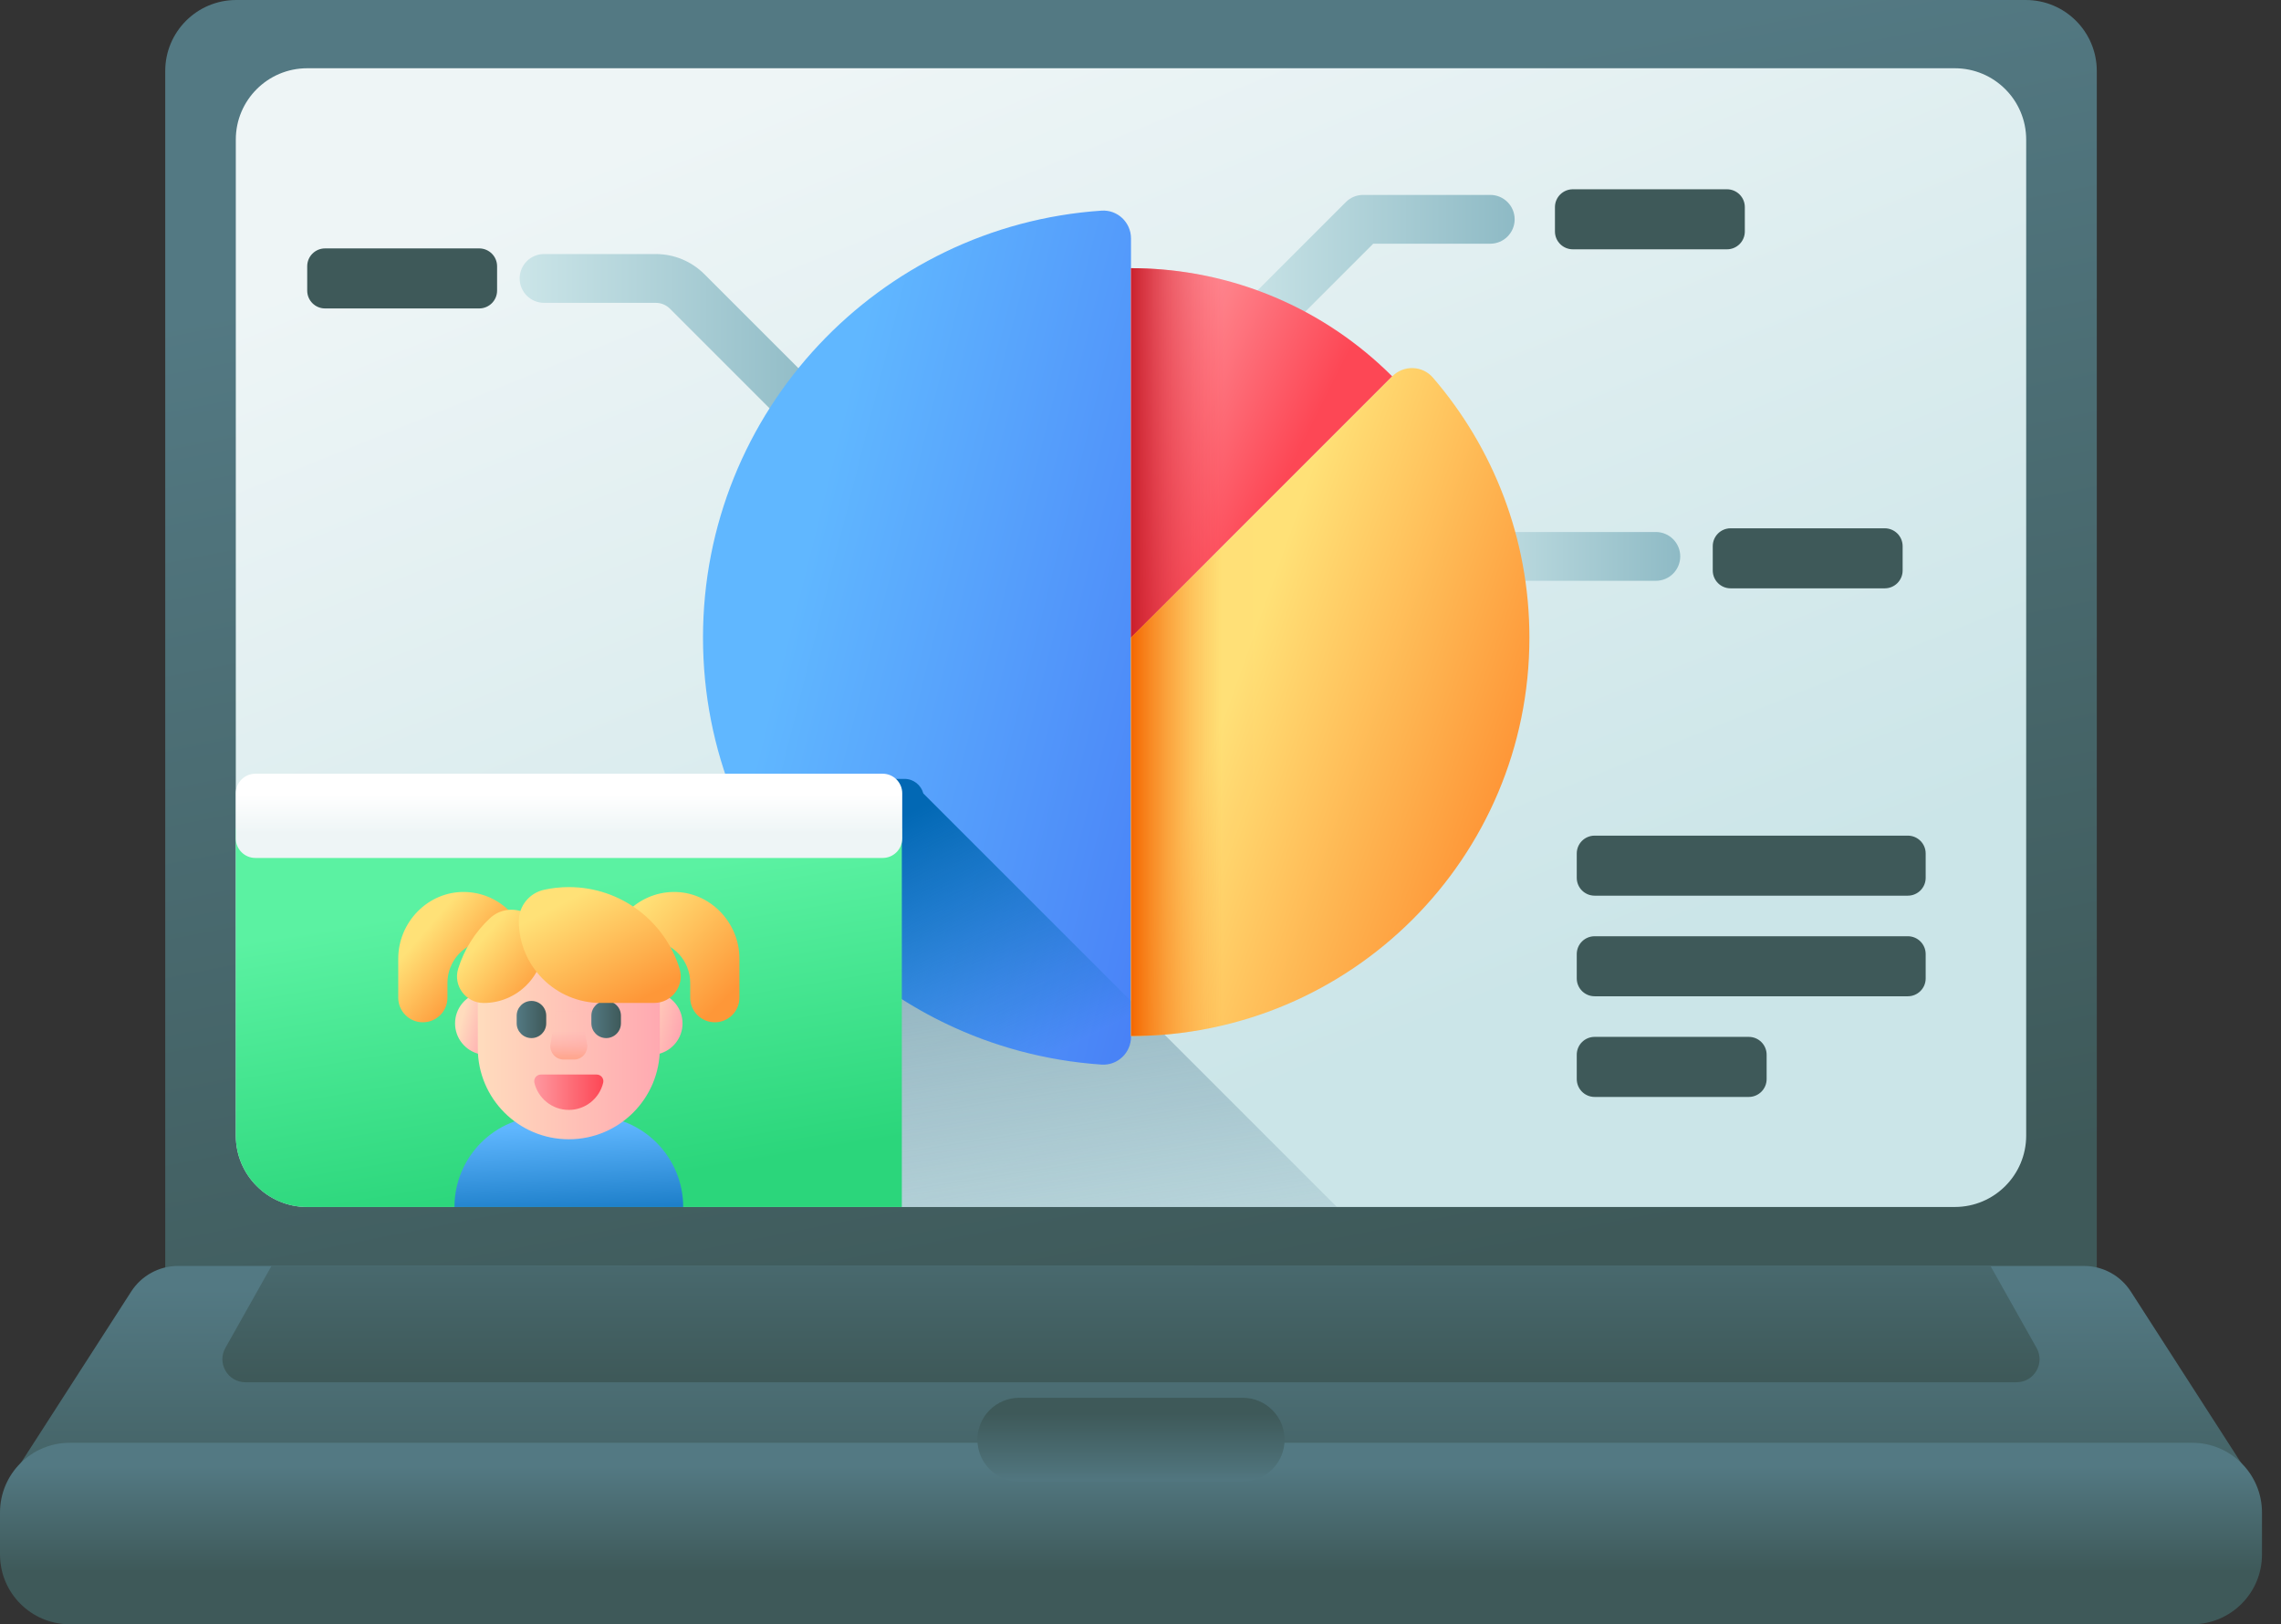 <svg width="66" height="47" viewBox="0 0 66 47" fill="none" xmlns="http://www.w3.org/2000/svg">
<rect x="0" y="0" width="66" height="47" fill="#333333" stroke="none"/>
<g id="icon">
<g id="Group 304">
<g id="Group 303">
<g id="Group 302">
<path id="Path 226" d="M58.616 7.62939e-06H6.835C5.701 7.62939e-06 4.781 0.919 4.781 2.054V36.9H60.67V2.054C60.67 0.919 59.75 0 58.616 0V7.62939e-06Z" fill="url(#paint0_linear_0_7735)"/>
<path id="Path 227" d="M56.562 1.975H8.888C7.748 1.975 6.823 2.899 6.823 4.04V32.859C6.823 34 7.748 34.925 8.888 34.925H56.562C57.702 34.925 58.627 34 58.627 32.859V4.04C58.627 2.899 57.702 1.975 56.562 1.975V1.975Z" fill="url(#paint1_linear_0_7735)"/>
<path id="Path 228" d="M8.888 34.924H38.681L26.715 22.958C26.65 22.716 26.432 22.537 26.169 22.537H7.539C7.226 22.537 6.973 22.791 6.973 23.104V33.009C6.973 33.542 7.175 34.025 7.506 34.391C7.872 34.721 8.356 34.924 8.888 34.924Z" fill="url(#paint2_linear_0_7735)"/>
<g id="Group 301">
<path id="Path 229" d="M60.298 36.631H5.153C4.605 36.631 4.094 36.91 3.797 37.371L0.605 42.33C0.393 42.66 0.63 43.095 1.023 43.095H64.428C64.821 43.095 65.058 42.66 64.846 42.33L61.654 37.371C61.357 36.91 60.846 36.631 60.298 36.631Z" fill="url(#paint3_linear_0_7735)"/>
<path id="Path 230" d="M63.43 47H2.02C0.904 47 0 46.096 0 44.98V43.768C0 42.652 0.904 41.748 2.02 41.748H63.43C64.545 41.748 65.45 42.652 65.45 43.768V44.98C65.45 46.096 64.546 47 63.43 47Z" fill="url(#paint4_linear_0_7735)"/>
<path id="Path 231" d="M29.493 40.446H35.957C36.627 40.446 37.169 40.989 37.169 41.658C37.169 42.327 36.627 42.87 35.957 42.87H29.493C28.824 42.87 28.281 42.327 28.281 41.658C28.281 40.989 28.824 40.446 29.493 40.446Z" fill="url(#paint5_linear_0_7735)"/>
<path id="Path 232" d="M58.928 39.004L57.593 36.631H7.856L6.521 39.004C6.271 39.448 6.592 39.997 7.102 39.997H58.347C58.857 39.997 59.178 39.448 58.928 39.004Z" fill="url(#paint6_linear_0_7735)"/>
</g>
</g>
</g>
</g>
<path id="Path 233" d="M23.1 12.356C22.919 12.356 22.739 12.287 22.601 12.149L19.385 8.933C19.275 8.823 19.128 8.763 18.972 8.763H15.742C15.352 8.763 15.036 8.447 15.036 8.057C15.036 7.667 15.352 7.351 15.742 7.351H18.972C19.505 7.351 20.006 7.559 20.383 7.935L23.599 11.151C23.874 11.427 23.874 11.874 23.599 12.149C23.461 12.287 23.28 12.356 23.1 12.356H23.1Z" fill="url(#paint7_linear_0_7735)"/>
<path id="Path 234" d="M36.361 10.132C36.181 10.132 36 10.063 35.862 9.925C35.586 9.649 35.586 9.202 35.862 8.927L38.942 5.847C39.074 5.714 39.254 5.64 39.441 5.64H43.12C43.51 5.64 43.826 5.956 43.826 6.346C43.826 6.736 43.51 7.052 43.12 7.052H39.733L36.86 9.925C36.722 10.063 36.542 10.132 36.361 10.132V10.132Z" fill="url(#paint8_linear_0_7735)"/>
<path id="Path 235" d="M47.911 16.806H42.521C42.132 16.806 41.815 16.49 41.815 16.1C41.815 15.71 42.132 15.394 42.521 15.394H47.911C48.301 15.394 48.617 15.71 48.617 16.1C48.617 16.49 48.301 16.806 47.911 16.806Z" fill="url(#paint9_linear_0_7735)"/>
<g id="Group 305">
<path id="Path 236" d="M32.725 30.003C32.725 30.466 32.333 30.837 31.871 30.805C25.43 30.366 20.341 25.002 20.341 18.45C20.341 11.898 25.43 6.534 31.871 6.095C32.333 6.063 32.725 6.434 32.725 6.897V30.003Z" fill="url(#paint10_linear_0_7735)"/>
<path id="Path 237" d="M31.872 30.805C32.334 30.837 32.726 30.467 32.726 30.003V28.969L26.716 22.959C26.652 22.717 26.433 22.538 26.171 22.538H21.032C22.631 27.113 26.838 30.463 31.872 30.805Z" fill="url(#paint11_linear_0_7735)"/>
<path id="Path 238" d="M32.725 7.76V18.45L40.284 10.891C38.349 8.957 35.677 7.76 32.725 7.76Z" fill="url(#paint12_linear_0_7735)"/>
<path id="Path 239" d="M40.287 10.887L32.725 18.45V29.978C39.092 29.978 44.253 24.817 44.253 18.45C44.253 15.575 43.201 12.946 41.461 10.927C41.157 10.574 40.616 10.558 40.287 10.887Z" fill="url(#paint13_linear_0_7735)"/>
<path id="Path 240" d="M36.254 8.359C35.148 7.973 33.962 7.76 32.725 7.76V18.45L36.254 14.921V8.359Z" fill="url(#paint14_linear_0_7735)"/>
<path id="Path 241" d="M36.254 14.921L32.725 18.45V29.979C33.956 29.979 35.141 29.785 36.254 29.428V14.921Z" fill="url(#paint15_linear_0_7735)"/>
</g>
<g id="Group 307">
<g id="Group 306">
<path id="Path 242" d="M55.202 25.917H46.14C45.854 25.917 45.623 25.686 45.623 25.401V24.697C45.623 24.411 45.854 24.18 46.14 24.18H55.202C55.487 24.18 55.719 24.411 55.719 24.697V25.401C55.719 25.686 55.487 25.917 55.202 25.917H55.202Z" fill="#3E5959"/>
<path id="Path 243" d="M55.202 28.828H46.14C45.854 28.828 45.623 28.597 45.623 28.312V27.608C45.623 27.322 45.854 27.091 46.14 27.091H55.202C55.487 27.091 55.719 27.322 55.719 27.608V28.312C55.719 28.597 55.487 28.828 55.202 28.828H55.202Z" fill="#3E5959"/>
<path id="Path 244" d="M50.6 31.741H46.14C45.854 31.741 45.623 31.509 45.623 31.224V30.52C45.623 30.234 45.854 30.003 46.14 30.003H50.6C50.886 30.003 51.117 30.234 51.117 30.52V31.224C51.117 31.509 50.886 31.741 50.6 31.741Z" fill="#3E5959"/>
</g>
<path id="Path 245" d="M54.535 17.024H50.074C49.789 17.024 49.558 16.793 49.558 16.508V15.804C49.558 15.518 49.789 15.287 50.074 15.287H54.535C54.82 15.287 55.052 15.518 55.052 15.804V16.508C55.052 16.793 54.82 17.024 54.535 17.024Z" fill="#3E5959"/>
<path id="Path 246" d="M49.97 7.214H45.509C45.224 7.214 44.992 6.983 44.992 6.698V5.994C44.992 5.708 45.224 5.477 45.509 5.477H49.97C50.255 5.477 50.486 5.708 50.486 5.994V6.698C50.486 6.983 50.255 7.214 49.97 7.214Z" fill="#3E5959"/>
<path id="Path 247" d="M13.866 8.925H9.405C9.12 8.925 8.889 8.694 8.889 8.409V7.705C8.889 7.419 9.12 7.188 9.405 7.188H13.866C14.151 7.188 14.383 7.419 14.383 7.705V8.409C14.383 8.694 14.151 8.925 13.866 8.925Z" fill="#3E5959"/>
</g>
<g id="Group 314">
<path id="Path 248" d="M6.823 23.971V32.86C6.823 34.001 7.747 34.925 8.888 34.925H26.094V23.971H6.823Z" fill="url(#paint16_linear_0_7735)"/>
<g id="Group 313">
<path id="Path 249" d="M13.15 34.925C13.15 33.471 14.329 32.292 15.784 32.292H17.134C18.589 32.292 19.768 33.471 19.768 34.925H13.15Z" fill="url(#paint17_linear_0_7735)"/>
<g id="Group 308">
<path id="Path 250" d="M13.446 25.81C12.389 25.79 11.523 26.681 11.523 27.738V28.869C11.523 29.263 11.842 29.581 12.235 29.581C12.629 29.581 12.947 29.263 12.947 28.869V28.441C12.947 27.809 13.433 27.265 14.064 27.235C14.738 27.203 15.295 27.741 15.295 28.408V27.696C15.295 26.666 14.47 25.83 13.446 25.81Z" fill="url(#paint18_linear_0_7735)"/>
<path id="Path 251" d="M19.472 25.81C20.529 25.79 21.395 26.681 21.395 27.738V28.869C21.395 29.263 21.076 29.581 20.683 29.581C20.289 29.581 19.971 29.263 19.971 28.869V28.441C19.971 27.809 19.485 27.265 18.854 27.235C18.18 27.203 17.623 27.741 17.623 28.408V27.696C17.623 26.666 18.448 25.83 19.472 25.81Z" fill="url(#paint19_linear_0_7735)"/>
</g>
<g id="Group 311">
<g id="Group 309">
<path id="Path 252" d="M13.167 29.613C13.167 29.182 13.466 28.822 13.867 28.727C13.975 28.701 14.077 28.784 14.077 28.895V30.331C14.077 30.441 13.975 30.524 13.867 30.499C13.466 30.404 13.167 30.043 13.167 29.613Z" fill="url(#paint20_linear_0_7735)"/>
<path id="Path 253" d="M19.749 29.613C19.749 29.182 19.45 28.822 19.049 28.727C18.942 28.701 18.839 28.784 18.839 28.895V30.331C18.839 30.441 18.942 30.524 19.049 30.499C19.45 30.404 19.749 30.043 19.749 29.613Z" fill="url(#paint21_linear_0_7735)"/>
</g>
<path id="Path 254" d="M16.459 32.966C15.004 32.966 13.825 31.787 13.825 30.333V28.982C13.825 27.528 15.004 26.349 16.459 26.349C17.913 26.349 19.092 27.528 19.092 28.982V30.333C19.092 31.787 17.913 32.966 16.459 32.966Z" fill="url(#paint22_linear_0_7735)"/>
<path id="Path 255" d="M16.458 32.116C15.974 32.116 15.569 31.78 15.462 31.329C15.434 31.208 15.527 31.093 15.651 31.093H17.265C17.389 31.093 17.482 31.208 17.453 31.329C17.347 31.78 16.942 32.116 16.458 32.116Z" fill="url(#paint23_linear_0_7735)"/>
<g id="Group 310">
<path id="Path 256" d="M15.378 30.038C15.142 30.038 14.95 29.846 14.95 29.61V29.391C14.95 29.154 15.142 28.963 15.378 28.963C15.614 28.963 15.805 29.154 15.805 29.391V29.61C15.806 29.846 15.614 30.038 15.378 30.038Z" fill="url(#paint24_linear_0_7735)"/>
<path id="Path 257" d="M17.539 30.038C17.303 30.038 17.111 29.846 17.111 29.61V29.391C17.111 29.154 17.303 28.963 17.539 28.963C17.775 28.963 17.967 29.154 17.967 29.391V29.61C17.967 29.846 17.775 30.038 17.539 30.038Z" fill="url(#paint25_linear_0_7735)"/>
</g>
<path id="Path 258" d="M16.604 30.66H16.313C16.07 30.66 15.886 30.44 15.929 30.202L16.096 29.264H16.82L16.987 30.202C17.03 30.44 16.846 30.66 16.604 30.66Z" fill="url(#paint26_linear_0_7735)"/>
</g>
<g id="Group 312">
<path id="Path 259" d="M15.746 27.27C15.746 28.238 14.961 29.022 13.994 29.022C13.479 29.022 13.105 28.524 13.257 28.032C13.431 27.469 13.749 26.969 14.169 26.576C14.766 26.016 15.746 26.451 15.746 27.27Z" fill="url(#paint27_linear_0_7735)"/>
<path id="Path 260" d="M15.012 26.649C15.012 26.213 15.318 25.839 15.745 25.746C15.975 25.695 16.215 25.669 16.461 25.669C17.965 25.669 19.237 26.659 19.662 28.023C19.816 28.518 19.445 29.021 18.927 29.021H17.383C16.074 29.021 15.012 27.959 15.012 26.649Z" fill="url(#paint28_linear_0_7735)"/>
</g>
</g>
<path id="Path 261" d="M25.539 24.826H7.39C7.077 24.826 6.823 24.573 6.823 24.26V22.955C6.823 22.642 7.077 22.388 7.39 22.388H25.539C25.852 22.388 26.106 22.642 26.106 22.955V24.26C26.106 24.573 25.852 24.826 25.539 24.826Z" fill="url(#paint29_linear_0_7735)"/>
</g>
</g>
<defs>
<linearGradient id="paint0_linear_0_7735" x1="2.045" y1="9.76" x2="8.627" y2="43.346" gradientUnits="userSpaceOnUse">
<stop stop-color="#537983"/>
<stop offset="1" stop-color="#3E5959"/>
</linearGradient>
<linearGradient id="paint1_linear_0_7735" x1="-1.189" y1="12.057" x2="10.982" y2="42.142" gradientUnits="userSpaceOnUse">
<stop stop-color="#EEF5F6"/>
<stop offset="1" stop-color="#CBE5E8"/>
</linearGradient>
<linearGradient id="paint2_linear_0_7735" x1="57.019" y1="40.509" x2="53.754" y2="19.115" gradientUnits="userSpaceOnUse">
<stop stop-color="#CBE5E8" stop-opacity="0.01"/>
<stop offset="0.098" stop-color="#BCD8DE" stop-opacity="0.098"/>
<stop offset="0.322" stop-color="#A0C0CA" stop-opacity="0.322"/>
<stop offset="0.548" stop-color="#8CAFBC" stop-opacity="0.549"/>
<stop offset="0.773" stop-color="#80A5B4" stop-opacity="0.773"/>
<stop offset="1" stop-color="#7CA1B1"/>
</linearGradient>
<linearGradient id="paint3_linear_0_7735" x1="-4.841" y1="37.304" x2="-4.841" y2="44.846" gradientUnits="userSpaceOnUse">
<stop stop-color="#537983"/>
<stop offset="1" stop-color="#3E5959"/>
</linearGradient>
<linearGradient id="paint4_linear_0_7735" x1="13.694" y1="42.425" x2="13.694" y2="45.48" gradientUnits="userSpaceOnUse">
<stop stop-color="#537983"/>
<stop offset="1" stop-color="#3E5959"/>
</linearGradient>
<linearGradient id="paint5_linear_0_7735" x1="36.611" y1="43.027" x2="36.611" y2="40.907" gradientUnits="userSpaceOnUse">
<stop stop-color="#537983"/>
<stop offset="1" stop-color="#3E5959"/>
</linearGradient>
<linearGradient id="paint6_linear_0_7735" x1="-18.817" y1="33.265" x2="-18.817" y2="39.864" gradientUnits="userSpaceOnUse">
<stop stop-color="#537983"/>
<stop offset="1" stop-color="#3E5959"/>
</linearGradient>
<linearGradient id="paint7_linear_0_7735" x1="15.036" y1="12.356" x2="23.806" y2="12.356" gradientUnits="userSpaceOnUse">
<stop stop-color="#CBE5E8"/>
<stop offset="1" stop-color="#8EBAC5"/>
</linearGradient>
<linearGradient id="paint8_linear_0_7735" x1="35.655" y1="10.132" x2="43.826" y2="10.132" gradientUnits="userSpaceOnUse">
<stop stop-color="#CBE5E8"/>
<stop offset="1" stop-color="#8EBAC5"/>
</linearGradient>
<linearGradient id="paint9_linear_0_7735" x1="41.815" y1="16.806" x2="48.617" y2="16.806" gradientUnits="userSpaceOnUse">
<stop stop-color="#CBE5E8"/>
<stop offset="1" stop-color="#8EBAC5"/>
</linearGradient>
<linearGradient id="paint10_linear_0_7735" x1="20.616" y1="26.848" x2="37.297" y2="31.036" gradientUnits="userSpaceOnUse">
<stop stop-color="#60B7FF"/>
<stop offset="1" stop-color="#416FF4"/>
</linearGradient>
<linearGradient id="paint11_linear_0_7735" x1="35.022" y1="28.27" x2="31.379" y2="20.985" gradientUnits="userSpaceOnUse">
<stop stop-color="#0268B4" stop-opacity="0.01"/>
<stop offset="1" stop-color="#0268B4"/>
</linearGradient>
<linearGradient id="paint12_linear_0_7735" x1="30.978" y1="13.624" x2="36.046" y2="16.158" gradientUnits="userSpaceOnUse">
<stop stop-color="#FE99A0"/>
<stop offset="1" stop-color="#FD4755"/>
</linearGradient>
<linearGradient id="paint13_linear_0_7735" x1="33.988" y1="24.666" x2="41.74" y2="27.425" gradientUnits="userSpaceOnUse">
<stop stop-color="#FFE177"/>
<stop offset="1" stop-color="#FE9738"/>
</linearGradient>
<linearGradient id="paint14_linear_0_7735" x1="35.42" y1="8.825" x2="32.593" y2="8.825" gradientUnits="userSpaceOnUse">
<stop stop-color="#FD4755" stop-opacity="0.01"/>
<stop offset="1" stop-color="#C41926"/>
</linearGradient>
<linearGradient id="paint15_linear_0_7735" x1="35.355" y1="16.836" x2="32.724" y2="16.836" gradientUnits="userSpaceOnUse">
<stop stop-color="#FE9738" stop-opacity="0.01"/>
<stop offset="1" stop-color="#F46700"/>
</linearGradient>
<linearGradient id="paint16_linear_0_7735" x1="7.893" y1="27.113" x2="9.324" y2="35.701" gradientUnits="userSpaceOnUse">
<stop stop-color="#5BF2A2"/>
<stop offset="1" stop-color="#2BD67B"/>
</linearGradient>
<linearGradient id="paint17_linear_0_7735" x1="11.461" y1="32.798" x2="11.634" y2="36.287" gradientUnits="userSpaceOnUse">
<stop stop-color="#60B7FF"/>
<stop offset="1" stop-color="#0268B4"/>
</linearGradient>
<linearGradient id="paint18_linear_0_7735" x1="11.504" y1="27.846" x2="13.197" y2="29.309" gradientUnits="userSpaceOnUse">
<stop stop-color="#FFE177"/>
<stop offset="1" stop-color="#FE9738"/>
</linearGradient>
<linearGradient id="paint19_linear_0_7735" x1="16.95" y1="27.725" x2="19.563" y2="30.338" gradientUnits="userSpaceOnUse">
<stop stop-color="#FFE177"/>
<stop offset="1" stop-color="#FE9738"/>
</linearGradient>
<linearGradient id="paint20_linear_0_7735" x1="13.248" y1="29.936" x2="14.112" y2="30.161" gradientUnits="userSpaceOnUse">
<stop stop-color="#FFDCBD"/>
<stop offset="1" stop-color="#FFA9B1"/>
</linearGradient>
<linearGradient id="paint21_linear_0_7735" x1="18.293" y1="30.083" x2="19.503" y2="30.399" gradientUnits="userSpaceOnUse">
<stop stop-color="#FFDCBD"/>
<stop offset="1" stop-color="#FFA9B1"/>
</linearGradient>
<linearGradient id="paint22_linear_0_7735" x1="13.825" y1="32.966" x2="19.092" y2="32.966" gradientUnits="userSpaceOnUse">
<stop stop-color="#FFDCBD"/>
<stop offset="1" stop-color="#FFA9B1"/>
</linearGradient>
<linearGradient id="paint23_linear_0_7735" x1="15.457" y1="32.116" x2="17.459" y2="32.116" gradientUnits="userSpaceOnUse">
<stop stop-color="#FE99A0"/>
<stop offset="1" stop-color="#FD4755"/>
</linearGradient>
<linearGradient id="paint24_linear_0_7735" x1="14.95" y1="30.038" x2="15.806" y2="30.038" gradientUnits="userSpaceOnUse">
<stop stop-color="#537983"/>
<stop offset="1" stop-color="#3E5959"/>
</linearGradient>
<linearGradient id="paint25_linear_0_7735" x1="17.111" y1="30.038" x2="17.967" y2="30.038" gradientUnits="userSpaceOnUse">
<stop stop-color="#537983"/>
<stop offset="1" stop-color="#3E5959"/>
</linearGradient>
<linearGradient id="paint26_linear_0_7735" x1="16.164" y1="29.841" x2="16.164" y2="30.607" gradientUnits="userSpaceOnUse">
<stop stop-color="#FFA9B1" stop-opacity="0.01"/>
<stop offset="0.997" stop-color="#FFA78F"/>
</linearGradient>
<linearGradient id="paint27_linear_0_7735" x1="13.155" y1="28.094" x2="14.956" y2="29.67" gradientUnits="userSpaceOnUse">
<stop stop-color="#FFE177"/>
<stop offset="1" stop-color="#FE9738"/>
</linearGradient>
<linearGradient id="paint28_linear_0_7735" x1="14.207" y1="27.19" x2="15.811" y2="30.323" gradientUnits="userSpaceOnUse">
<stop stop-color="#FFE177"/>
<stop offset="1" stop-color="#FE9738"/>
</linearGradient>
<linearGradient id="paint29_linear_0_7735" x1="12.067" y1="22.987" x2="12.067" y2="24.099" gradientUnits="userSpaceOnUse">
<stop stop-color="white"/>
<stop offset="1" stop-color="#EEF5F6"/>
</linearGradient>
</defs>
</svg>
